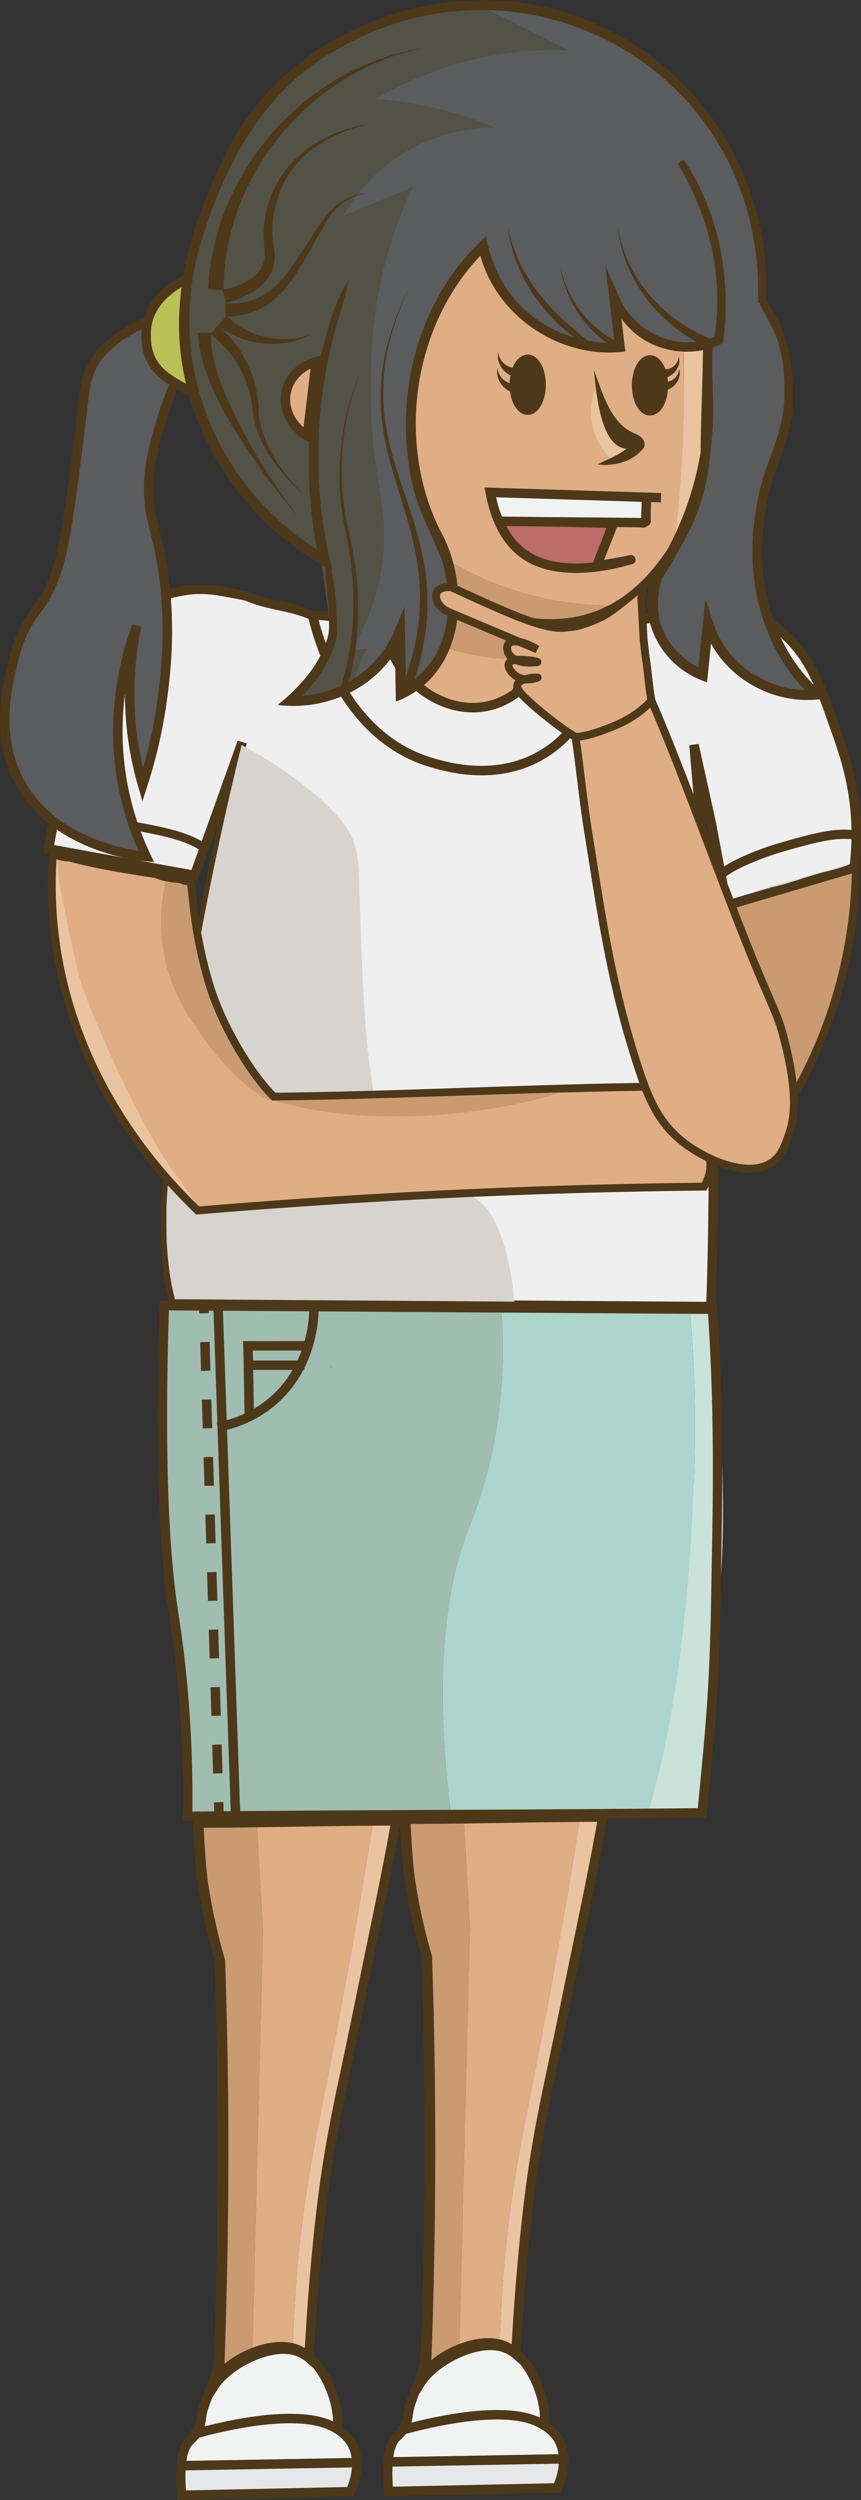 <?xml version="1.0" encoding="UTF-8"?>
<svg id="Layer_2" data-name="Layer 2" xmlns="http://www.w3.org/2000/svg" viewBox="0 0 91.377 265.29">
  <rect x="0" y="0" width="91.377" height="265.29" fill="#333333" stroke="none"/>
  <defs>
    <style>
      .cls-1 {
        stroke-dasharray: 0 0 3.053 3.053;
      }

      .cls-1, .cls-2, .cls-3, .cls-4, .cls-5, .cls-6, .cls-7, .cls-8, .cls-9, .cls-10, .cls-11, .cls-12, .cls-13, .cls-14, .cls-15 {
        stroke: #4e381a;
        stroke-miterlimit: 10;
      }

      .cls-1, .cls-2, .cls-4, .cls-8, .cls-9, .cls-10, .cls-13, .cls-16 {
        fill: none;
      }

      .cls-2 {
        stroke-dasharray: 0 3;
      }

      .cls-17, .cls-12 {
        fill: #4e381a;
      }

      .cls-3, .cls-6 {
        stroke-width: .835px;
      }

      .cls-3, .cls-18 {
        fill: #ca9b71;
      }

      .cls-19 {
        fill: #d7d4cf;
      }

      .cls-5 {
        stroke-width: .835px;
      }

      .cls-5, .cls-6, .cls-7, .cls-20 {
        fill: #e0ae84;
      }

      .cls-8 {
        stroke-width: .9px;
      }

      .cls-9, .cls-15 {
        stroke-width: 1.006px;
      }

      .cls-10 {
        stroke-width: .985px;
      }

      .cls-21 {
        fill: #a0bdb1;
      }

      .cls-11 {
        fill: #e6e7e8;
      }

      .cls-22 {
        fill: #bc6d65;
      }

      .cls-13 {
        stroke-width: 1.001px;
      }

      .cls-23 {
        fill: #525246;
      }

      .cls-24, .cls-14 {
        fill: #f1f2f2;
      }

      .cls-25 {
        fill: #c9e2da;
      }

      .cls-26 {
        fill: #bac157;
      }

      .cls-15 {
        fill: #f0efef;
      }

      .cls-27 {
        fill: #eac4a0;
      }

      .cls-28 {
        fill: #5a5c5d;
      }

      .cls-29 {
        fill: #acd5cb;
      }
    </style>
  </defs>
  <g id="Layer_1-2" data-name="Layer 1">
    <g>
      <path class="cls-4" d="m55.689,65.733c0,2.053.076,1.301-.189,3.379-.284,2.219-.468,3.662-1.516,5.021-1.881,2.441-5.064,2.685-5.874,2.747-.549.042-3.788.239-6.632-2.084-.776-.634-1.958-2.116-2.653-3.316"/>
      <g>
        <path class="cls-21" d="m53.185,139.036c-5.8-.04-11.61-.08-17.41-.11h-.12c-4.12-.03-8.25-.06-12.37-.08l.43,12.46.01.28,1.04,30.27v.07l.37,10.69v.08l.01.25c.87-.01,1.75-.02,2.63-.03,4.01-.04,8.17-.07,12.36-.11,2.28-.02,4.57-.04,6.87-.05.29-.01.59-.01.88-.01,0-.02-.01-.05-.01-.07,0-.04-.01-.08-.01-.12-1.97-15.61-.32-24.57,1.74-29.98.51-1.33,2-4.95,2.94-10.13.98-5.44.91-10.11.64-13.41Zm-26.68,6.08v-.25c-.01-.66-.03-1.27-.05-1.8,2.27.01,3.97-.01,6.16,0h.22c-.17.57-.4,1.18-.69,1.8-.04.08-.08.17-.12.25-.64,1.31-1.58,2.66-2.96,3.83-.81.7-1.66,1.23-2.46,1.62,0-.1-.01-.21-.01-.32-.03-1.5-.06-3.43-.09-5.13Z"/>
        <path class="cls-21" d="m32.837,143.063c-.19.65-.46,1.35-.81,2.05h-5.52c-.01-.75-.03-1.45-.05-2.05,2.35.01,4.08-.01,6.38,0Z"/>
        <path class="cls-21" d="m32.027,145.113c-.64,1.31-1.58,2.66-2.96,3.83-.81.7-1.66,1.23-2.46,1.62-.04-1.54-.07-3.63-.1-5.45h5.52Z"/>
        <path class="cls-21" d="m25.24,192.617c-.888,0-1.776.01-2.649.01-.769.01-1.539.01-2.309.02.03-.973.044-2.491,0-4.327-.237-8.952-1.85-15.581-2.249-17.298-1.199-5.329-1.152-14.575-.309-32.091,2.072.01,3.046-.043,5.118-.033l2.397,53.719Z"/>
        <path class="cls-29" d="m73.665,156.166c-.47,14.08-.17,26.2-3.17,36.24v.02c-.55.01-1.14.01-1.74.02-.21,0-.42.01-.64.01-5.83.08-13.55.25-19.17.29h-1.06c0-.02-.01-.05-.01-.07,0-.04-.01-.08-.01-.12-1.97-15.61-.32-24.57,1.74-29.98.51-1.33,2-4.95,2.94-10.13.98-5.44.91-10.11.64-13.41,6.68.04,13.36.08,20.04.12.45,5.23.65,10.92.44,17.01Z"/>
        <path class="cls-25" d="m76.272,169.531c-1.1,8.67-.494,15.652-2.274,22.832-.86.01-4.394.169-5.274.189,3-10.04,4.473-22.298,4.943-36.388.21-6.09.01-11.78-.44-17.01.84.01,1.69.01,2.53.02.86,12.25,1.415,23.227.515,30.357Z"/>
        <path class="cls-4" d="m74.472,192.836c.814-8.755,1.352-12.836,1.516-24.158.095-6.537.481-17.504-.379-29.747-19.389-.126-38.779-.253-58.168-.379-.569,17.652.13,27.039.947,32.4.265,1.734,1.359,8.41,1.516,17.432.032,1.857.017,3.379,0,4.358,15.663-.189,39.095-.189,54.758-.379"/>
        <line class="cls-4" x1="23.125" y1="138.11" x2="25.02" y2="193.183"/>
        <g>
          <line class="cls-4" x1="21.609" y1="137.857" x2="21.654" y2="139.356"/>
          <line class="cls-1" x1="21.745" y1="142.408" x2="23.161" y2="189.716"/>
          <line class="cls-4" x1="23.206" y1="191.242" x2="23.251" y2="192.741"/>
        </g>
        <path class="cls-2" d="m24.009,154.404c1.363-.306,5.103-1.338,8.084-4.8,4.203-4.88,3.594-10.751,3.474-11.747"/>
        <path class="cls-4" d="m23.102,151.431c1.274-.234,3.628-.859,5.822-2.732,4.209-3.593,4.38-8.828,4.394-9.73"/>
        <path class="cls-4" d="m26.472,150.552c-.074-2.168-.084-5.568-.158-7.737,2.474.011,4.253-.011,6.726,0"/>
        <line class="cls-4" x1="25.904" y1="144.868" x2="32.314" y2="144.868"/>
      </g>
      <g>
        <g>
          <path class="cls-18" d="m27.915,204.84c-.38,14.94-.75,29.88-1.13,44.83,0,.13-.01.26-.01.39-1.74.75-3.34,1.97-4.15,3.27.09-.27.19-.56.3-.87.12-.33.25-.69.38-1.08.12-3.16.21-6.35.28-9.56.26-11.59.18-22.84-.19-33.73-.7-2.4-1.34-5.13-1.8-8.15-.27-1.8-.41-4.84-.51-6.49,1.17,0,2.35-.01,3.54-.02.87-.01,1.75-.02,2.63-.03.22,3.81.44,7.63.66,11.44Z"/>
          <path class="cls-27" d="m42.205,193.22c-.99,5.71-2.55,12.89-3.93,19.7-1.64,8.06-2.4,11.03-3.29,16.42-.93,5.61-1.68,13.9-2.03,20.9-.01.04-.01.07-.01.11-.45-.4-.94-.69-1.45-.86-.14-.04-.28-.08-.42-.11,0-.07,0-.15.01-.22.17-7.03.86-12.97,1.63-17.8,1.07-6.61,2.61-12.85,5.31-28.54.6-3.49,1.12-6.7,1.58-9.59.81-.01,1.62-.01,2.42-.01h.18Z"/>
          <path class="cls-20" d="m39.605,193.23c-.46,2.89-.98,6.1-1.58,9.59-2.7,15.69-4.24,21.93-5.31,28.54-.77,4.83-1.46,10.77-1.63,17.8-.01.07-.01.15-.01.22-1.27-.27-2.83.03-4.3.68,0-.13.01-.26.01-.39.38-14.95.75-29.89,1.13-44.83-.22-3.81-.44-7.63-.66-11.44,4.11-.05,8.27-.14,12.35-.17Z"/>
          <path class="cls-4" d="m35.825,257.78c-.01.06-.01.12-.02.18m-13.21-5.02c.1-.16.21-.32.33-.48.88-1.15,2.31-2.16,3.86-2.79,1.47-.59,3.03-.84,4.3-.51.09.02.18.05.27.08.51.17,1,.47,1.45.87.05.03.1.07.15.13m-13.73,11.41h-.26m19.17-.33h-.27m-16.92-68.11c-.01-.04-.01-.07-.01-.1m-.12,65.14c-.18.05-.32.09-.43.12"/>
          <path class="cls-14" d="m42.065,192.97c-.01.08-.03.16-.04.25-.8,0-1.61,0-2.42.01-4.08.03-8.24.12-12.35.17-.88.01-1.76.02-2.63.03-1.19.01-2.37.02-3.54.02.1,1.65.24,4.69.51,6.49.46,3.02,1.1,5.75,1.8,8.15.37,10.89.45,22.14.19,33.73-.07,3.21-.16,6.4-.28,9.56-.13.39-.26.75-.38,1.08-.11.31-.21.6-.3.87.81-1.3,2.41-2.52,4.15-3.27,1.47-.65,3.03-.95,4.3-.68.14.03.28.07.42.11.51.17,1,.46,1.45.86,0-.04,0-.07.01-.11,1.91,1.75,3.11,5.14,2.87,7.54-.21-.13-.46-.26-.73-.39-3.9-1.83-11.94.19-14.28.85.09-.14.18-.29.26-.47.27-.58.23-.94.38-1.71.11-.52.2-.72.66-1.98.25-.68.61-1.67,1.05-2.94.12-3.16.21-6.35.28-9.57.25-11.59.17-22.84-.19-33.73-.7-2.4-1.34-5.12-1.8-8.14-.27-1.8-.4-4.84-.51-6.49,6.94,0,14.18-.24,21.12-.24Z"/>
          <path class="cls-14" d="m37.865,261.32l-18.64.33c.12-1.52.51-2.27.91-2.65.11-.1.4-.35.68-.75v-.01c2.34-.66,10.38-2.68,14.28-.85.27.13.52.26.73.39.91.58,1.3,1.17,1.45,1.41.41.69.57,1.43.59,2.13Z"/>
          <path class="cls-11" d="m37.865,261.32c.03,1.46-.54,2.76-.68,3.08-5.97.13-11.94.25-17.91.38-.11-1.3-.12-2.32-.05-3.13l18.64-.33Z"/>
          <path class="cls-4" d="m20.795,193.21h.15"/>
          <path class="cls-4" d="m42.025,193.22c-.99,5.67-2.53,12.75-3.89,19.46-1.64,8.06-2.4,11.02-3.29,16.42-.93,5.64-1.69,13.99-2.04,21.01v.08"/>
        </g>
        <g>
          <path class="cls-18" d="m49.875,204.44c-.38,14.94-.75,29.87-1.13,44.82,0,.13-.01.27-.01.4-1.74.75-3.34,1.97-4.15,3.27.09-.27.19-.56.3-.87.12-.33.25-.69.38-1.08.12-3.16.21-6.35.28-9.56.26-11.59.18-22.84-.19-33.73-.7-2.4-1.34-5.13-1.8-8.15-.27-1.8-.41-4.84-.51-6.49,1.17,0,2.35-.01,3.54-.02.87-.01,1.75-.02,2.63-.03.22,3.81.44,7.63.66,11.44Z"/>
          <path class="cls-27" d="m64.165,192.82c-.99,5.71-2.55,12.89-3.93,19.7-1.64,8.06-2.4,11.03-3.29,16.42-.93,5.61-1.68,13.9-2.03,20.9-.01.04-.01.07-.01.11-.45-.4-.94-.69-1.45-.86-.14-.04-.28-.08-.42-.11,0-.07,0-.15.01-.22.17-7.03.86-12.97,1.63-17.8,1.07-6.61,2.61-12.85,5.31-28.54.6-3.49,1.12-6.7,1.58-9.59.81-.01,1.61-.01,2.41-.01h.19Z"/>
          <path class="cls-20" d="m61.565,192.83c-.46,2.89-.98,6.1-1.58,9.59-2.7,15.69-4.24,21.93-5.31,28.54-.77,4.83-1.46,10.77-1.63,17.8-.01.07-.01.15-.01.22-1.27-.27-2.83.03-4.3.68,0-.13.01-.27.01-.4.38-14.95.75-29.88,1.13-44.82-.22-3.81-.44-7.63-.66-11.44,4.11-.05,8.27-.14,12.35-.17Z"/>
          <path class="cls-4" d="m57.785,257.38c-.01.06-.01.12-.02.18m-13.21-5.02c.1-.16.21-.32.33-.48.88-1.15,2.31-2.17,3.86-2.8,1.47-.58,3.03-.83,4.3-.5.09.02.18.05.27.08.51.17.99.47,1.44.86.05.03.11.08.16.14m-13.73,11.41h-.27m19.17-.33h-.26m-16.92-68.03v-.08c-.01-.04-.01-.07-.01-.1m-.12,65.13c-.18.05-.33.1-.44.13"/>
          <path class="cls-14" d="m64.015,192.59c-.02.08-.03.15-.04.23-.8,0-1.6,0-2.41.01-4.08.03-8.24.12-12.35.17-.88.01-1.76.02-2.63.03-1.19.01-2.37.02-3.54.02.1,1.65.24,4.69.51,6.49.46,3.02,1.1,5.75,1.8,8.15.37,10.89.45,22.14.19,33.73-.07,3.21-.16,6.4-.28,9.56-.13.39-.26.75-.38,1.08-.11.31-.21.6-.3.87.81-1.3,2.41-2.52,4.15-3.27,1.47-.65,3.03-.95,4.3-.68.14.03.28.07.42.11.51.17,1,.46,1.45.86,0-.04,0-.07.01-.11,1.91,1.75,3.11,5.14,2.87,7.54-.21-.13-.46-.26-.73-.39-3.9-1.83-11.92.19-14.28.85.09-.14.18-.29.26-.47.27-.58.22-.94.38-1.7.1-.53.2-.73.66-1.99.25-.68.61-1.67,1.04-2.94.12-3.16.22-6.35.29-9.57.25-11.59.17-22.84-.19-33.73-.7-2.4-1.34-5.12-1.8-8.14-.27-1.78-.4-4.74-.51-6.41.29-.01.59-.01.88-.01h1.06c5.62-.04,13.34-.21,19.17-.29Z"/>
          <path class="cls-14" d="m59.825,260.92l-18.64.33c.11-1.53.5-2.27.9-2.65.11-.11.41-.35.69-.76,2.36-.66,10.38-2.68,14.28-.85.27.13.52.26.73.39.91.58,1.3,1.17,1.45,1.41.41.69.57,1.43.59,2.13Z"/>
          <path class="cls-11" d="m59.825,260.92c.03,1.46-.54,2.76-.69,3.08-5.96.13-11.93.25-17.9.38-.11-1.3-.12-2.33-.05-3.13l18.64-.33Z"/>
          <path class="cls-4" d="m42.755,192.81h1.02c5.11-.02,10.38-.15,15.55-.21h.6c.73-.01,1.45-.02,2.17-.02.2-.01.41-.01.61-.01h1.31v.02"/>
          <path class="cls-4" d="m63.975,192.82c-.98,5.67-2.53,12.75-3.89,19.46-1.64,8.06-2.4,11.02-3.28,16.42-.93,5.64-1.69,13.98-2.05,21v.09"/>
        </g>
      </g>
      <path class="cls-24" d="m68.158,55.351c-.09.04-.09-.01-.1-.02-3.2-.05-6.74-.07-10.19-.09-.62-.01-1.23-.02-1.83-.02-.57,0-1.12-.01-1.67-.02-.54-.01-1.06-.01-1.57-.02-.42-.95-.69-1.94-.86-2.84,5.14.16,10.97.34,16.22.5.05.71-.08,1.86,0,2.51Z"/>
      <path class="cls-22" d="m65.076,55.454c-2.38-.02-4.87-.04-7.32-.05,2.43.04,4.92.09,7.07.16-.38,1.23-1.28,3.16-1.68,4.43-2.25.27-5.13.19-7.32-1.26-1.36-.91-2.25-2.22-2.85-3.6.51.01,1.04.02,1.57.02.55.01,1.1.02,1.67.02.6,0,1.21.01,1.83.02,2.43.04,4.92.09,7.07.16-.01.03-.02.06-.04.1Z"/>
      <g>
        <path class="cls-20" d="m72.495,37.042c-.6,0-1.25-.07-1.93-.25-3.93-1-5.51-4.61-5.69-5.05.21,1.75.42,3.5.62,5.25v.01c.01.02.01.03.01.05-.42.03-1.55.1-3.02-.12h-.01c-1.97-.27-4.56-1.03-6.95-3.04-3.34-2.82-4.28-6.39-4.54-7.58-3.05,3.03-4.62,5.98-5.43,7.83-.4.9-4.21,9.92-.89,19.58.86,2.48,1.75,3.76,2.36,5.44,2.58,1.59,5.69,3.05,9.33,4,3.45.9,6.62,1.15,9.28,1.1,2.66-1.69,4.26-3.95,5.15-5.2.13-.18.26-.37.37-.55.01-.01.01-.02.01-.02.18-.31.34-.64.5-.97l.01-.01c.45-3.79.77-7.88.88-12.25.07-2.87.04-5.61-.06-8.22Zm-9.35,4.24c1.11,4.29,2.31,5.47,3.28,5.65.3.06.96.09,1.04.38.12.46-1.3,1.24-2.18,1.61-.07.03.173-.481.103-.461-1.11-1.05-1.651-1.864-1.961-3.324-.32-1.52-.411-2.442-.282-3.855Zm-8.67-1.56c.24-.83.71-1.39,1.24-1.39.79,0,1.42,1.21,1.42,2.7s-.63,2.7-1.42,2.7c-.71,0-1.31-1.01-1.4-2.33-.02-.12-.02-.24-.02-.37,0-.47.07-.92.18-1.31Zm12.1,19.9c.06-.02.09-.03.1-.03,0,0-.03.01-.1.03Zm1.72-4.1c-.01.02-.17.11-.26.16-.12.06-.12,0-.13-.01-3.2-.05-6.74-.07-10.19-.09,2.43.04,4.92.09,7.07.16-.39,1.26-1.32,3.25-1.71,4.52,1.73-.29,2.7-.47,3.19-.57-1.43.4-7.08,1.88-10.77-.57-1.36-.91-2.25-2.22-2.85-3.6-.45-1.03-.73-2.1-.91-3.06,5.22.16,11.2.35,16.56.51.05.72-.08,1.9,0,2.55Zm1.82-14.36c-.02,1.46-.64,2.64-1.42,2.64-.78,0-1.42-1.21-1.42-2.7s.64-2.7,1.42-2.7c.79,0,1.42,1.21,1.42,2.7v.06Z"/>
        <path class="cls-27" d="m74.575,47.599c-.22,1.54-.56,3.11-1.05,4.66-.54,1.72-1.18,3.26-1.85,4.63.45-3.79.77-7.88.88-12.25.07-2.87.04-5.61-.06-8.22.78,0,2.045-.11,2.615-.26,0,3.36-.535,8.16-.535,11.44Z"/>
        <path class="cls-18" d="m65.635,64.262c-.73.47-1.53.89-2.43,1.24-2.63,1.02-5.36,1.01-7.8.56-3.61-.65-6.57-2.26-7.64-2.89-.02-.33-.05-.62-.07-.86-.12-1.3-.35-2.28-.67-3.15,2.58,1.59,5.69,3.05,9.33,4,3.45.9,6.62,1.15,9.28,1.1Z"/>
        <path class="cls-18" d="m55.215,69.322c-.03.2-.05.39-.08.58-1.3.03-2.74-.04-4.28-.3-1.37-.23-2.64-.57-3.79-.98.76-2.03.78-4.07.7-5.45,1.07.63,4.03,2.24,7.64,2.89,0,1.9.06,1.22-.19,3.26Z"/>
        <path class="cls-20" d="m55.135,69.902c-.25,1.9-.48,3.2-1.44,4.44-1.88,2.44-5.06,2.69-5.87,2.75-.55.04-3.79.24-6.63-2.09-.73-.59-1.82-1.94-2.53-3.09,2.07-1.68,3.05-3.67,3.47-4.67.05,2.18.09,4.37.13,6.56.86-.41,2.08-1.14,3.16-2.4.76-.88,1.28-1.83,1.64-2.78,1.15.41,2.42.75,3.79.98,1.54.26,2.98.33,4.28.3Z"/>
        <path class="cls-27" d="m67.465,47.312c.12.46-1.3,1.24-2.18,1.61-.07.03-.13.05-.2.07-1.11-1.05-1.89-2.37-2.2-3.83-.32-1.52-.07-2.88.26-3.88,1.11,4.29,2.31,5.47,3.28,5.65.3.06.96.09,1.04.38Z"/>
      </g>
      <path class="cls-3" d="m90.821,90.059c-.006-0-.011-.001-.017-.001-.459.221-.994.352-1.603.368-.238.066-.48.113-.72.173-.189.063-.39.11-.6.144-2.267.524-4.575.833-6.888,1.161-.352.166-.748.28-1.187.331-.333.083-.693.13-1.086.124-.022-0-.043-.004-.065-.004-.431.245-.441.154-.935.229-.32,1.579-.503,5.414-2.208,10.907-1.382,4.454-4.36,9.437-6.501,11.635-.147-.006-.301-.014-.45-.021.723,1.432,1.435,2.859,2.004,4.307,2.534,1.842,6.705,3.07,9.173,3.514,3.473-4.383,7.474-10.836,9.607-19.344,1.288-5.14,1.573-9.761,1.474-13.523Z"/>
      <path class="cls-15" d="m18.457,138.249c18.998.134,37.997.267,56.995.4.16-4.813.264-10.146.261-15.929-.003-5.449-.101-11.036-.308-16.753-.231-6.364-.584-12.547-1.039-18.539-.237-2.795-.475-5.589-.712-8.384.612,2.776,1.224,5.551,1.836,8.326.546,2.902,1.092,5.803,1.638,8.705,4.508-1.328,9.016-2.655,13.524-3.983.9-7.359-1.17-12.339-2.217-15.366-1.603-4.632-2.832-7.87-6.654-10.596-1.504-1.073-5.811-2.547-9.123-1.575-2.409.707-5.482,1.415-7.821,2.332-2.071.253-4.142.507-6.213.76-.969,3.796-3.777,6.721-7.107,7.327-4.624.842-9.921-2.848-10.884-8.851-2.323.122-5.143-.947-7.466-.824-2.521-1.089-4.544-.986-7.065-2.075-3.275-.599-4.591-1.065-7.858-.29-2.485.589-3.345.994-4.191,2.008-5.6,6.714-8.479,22.755-8.893,25.134,5.162.94,10.324,1.88,15.486,2.819,1.683-4.71,3.367-9.421,5.05-14.131-1.71,6.914-4.241,18.002-6.142,30.613-.982,6.518-1.357,10.528-1.533,13.191-.041.617-.306,2.636-.462,5.686-.032.623.004,3.553.019,3.815.141,2.482.39,4.346.878,6.179Z"/>
      <path class="cls-9" d="m33.167,65.3c.31,1.096,2.768,12.726,12.625,15.618,1.743.511,7.261,2.13,12.228-1.142,6.218-4.097,5.996-12.187,5.974-12.686"/>
      <path class="cls-19" d="m54.587,138.123c-12.006-.089-24.012-.168-36.018-.256-.497-1.83-.742-3.696-.883-6.175-.015-.262-.047-3.192-.014-3.816.151-3.048.413-5.067.456-5.691.184-2.655.556-6.666,1.531-13.184,1.844-12.213,4.274-22.997,5.983-29.946,3.048,1.588,10.393,6.245,11.826,10.123.582,1.58.609,2.788.659,4.782.322,11.089.634,16.168,1.31,20.618.854,5.631,1.82,7.156,2.319,7.859,2.497,3.492,6.414,2.376,9.623,5.498,1.451,1.412,2.838,5.552,3.209,10.188Z"/>
      <path class="cls-8" d="m5.871,87.003c1.355-.3,4.896.053,6.863.387,4.942.841,7.024,1.356,8.788,2.471"/>
      <path class="cls-10" d="m76.535,92.808c.995-.976,4.172-2.239,6.007-2.784,4.611-1.369,6.636-1.765,8.697-1.333"/>
      <path class="cls-16" d="m25.047,79.184c2.657,1.291,10.794,6.272,12.308,10.375.582,1.578.611,2.784.667,4.779.314,11.092.627,16.165,1.305,20.621.856,5.63,1.819,7.152,2.322,7.857,2.492,3.493,6.411,2.374,9.616,5.493,1.477,1.437,2.872,5.661,3.226,10.351"/>
      <path class="cls-5" d="m75.337,122.944c-.067-.384-.185-.719-.316-1-.707-.321-1.658-.857-2.538-1.731-1.906-1.893-2.192-4.091-2.251-4.91-12.493.101-28.688.967-41.181,1.069-2.313-2.268-5.446-7.347-6.811-11.845-1.682-5.546-1.726-9.385-2.018-10.974-.552-.091-.567-0-1.04-.26-.025-0-.048.002-.073.002-.442-.007-.844-.066-1.215-.16-.492-.065-.931-.192-1.32-.37-2.664-.405-4.686-.762-5.639-.949-.116-.023-1.244-.245-2.051-.442-.223-.055-.446-.107-.668-.164-.267-.068-.537-.123-.802-.197-.684-.036-1.279-.185-1.785-.422-.006-0-.012.001-.019.001-.271,3.756-.147,8.384,1.083,13.563,2.912,12.267,10.306,20.474,14.281,24.297,15.259-1.281,31.019-2.124,47.254-2.437,2.172-.042,4.335-.074,6.49-.097.302-.504.856-1.615.619-2.974Z"/>
      <path class="cls-27" d="m20.616,127.493c-4.243-4.21-10.315-11.588-13.162-22.071-1.405-5.142-1.619-9.712-1.475-13.478.011-0.0.006-.789.017-.789.075.028.293,2.84.368,2.858.289,1.732,1.819,9.256,2.423,10.879,1.955,5.258,5.904,13.844,8.922,18.426.743,1.128,1.837,2.466,2.908,4.175Z"/>
      <path class="cls-18" d="m59.579,115.918c-7.037,2.27-20.19,3.99-30.465.86,9.217-.09,20.327-.57,30.465-.86Z"/>
      <path class="cls-18" d="m27.799,116.307c-2.148-1.16-5.111-4.166-7.915-8.696-3.598-5.8-2.942-11.39-2.307-14.09.349.09.73.14,1.153.15h.074c.476.26.487.16,1.037.26.296,1.58.339,5.42,2.021,10.97,1.302,4.29,4.397,9.179,6.672,11.579-.011,0,.378.316.368.316-.571-.19-.563-.2-1.103-.489Z"/>
      <path class="cls-27" d="m76.144,122.804c-.878-.43-2.462-1.257-3.108-1.737-2.846-2.12-3.965-4.916-5.012-8.116-2.973-9.01-3.725-15.863-5.079-24.253-.582-3.57-1.097-8.417-1.403-10.137.402-.06,1.036-.186,1.47-.316.624,7.59,1.545,18.995,4.92,29.345,2.19,6.74,3.584,10.326,8.212,15.213Z"/>
      <path class="cls-18" d="m83.186,120.633c-.222.62-.516,1.07-.791,1.57-1.28-6.21-2.974-12.94-5.217-20.06-3.185-10.09-6.522-18.104-10.099-25.594.72-.45,1.525-1.093,1.938-1.453,3.566,8.1,8.196,21.689,11.762,29.779,1.291,2.99,1.596,3.992,2.072,5.842,1.534,5.98.821,8.486.334,9.916Z"/>
      <path class="cls-19" d="m90.036,91.738c-.006.1-1.236.474-2.406.758-2.264.53-4.098,1.438-6.416,1.768-.349.16-.792.266-1.236.316"/>
      <path class="cls-28" d="m86.415,73.778c-.86.06-4.94.3-8.33-2.66-2.04-1.77-2.89-3.87-3.23-4.92-.18,1.83-.37,3.66-.56,5.49-.47-.18-3.76-1.52-4.93-5.11-.84-2.6-.08-4.82.19-5.5.54-.81,1.11-1.75,1.67-2.81v-.01c2.62-4.02,3.2-7.99,3.35-9.95v-.24c.52-3.55.45-6.92.23-9.43v-.02c.01-.72.02-1.41.02-2.05-.08.03-.16.05-.25.07-1.02.26-2.44.42-4.01.02-3.93-1-5.5-4.62-5.68-5.06.04.35.08.69.12,1.04-.23-.41.018-.9-.032-1.01.19,1.62.347,3.369.537,4.989.01.08-.315.231-.315.311-.54.03-1.47.04-2.65-.11h-.01c-1.97-.27-4.6-1.04-7-3.07-3.34-2.81-4.29-6.39-4.55-7.58-.09.09-.18.18-.26.27-.01-.02-.02-.04-.02-.06-3.05,3.03-4.62,5.98-5.43,7.83-.4.9-3.643,9.644-.323,19.304.86,2.48,1.758,3.878,2.368,5.558.32.87.543,1.732.663,3.032.02.24-.02,1.659,0,1.989.08,1.38-.438,2.567-1.198,4.597-.36.95-.88,1.9-1.64,2.78-.45.52-.92.95-1.38,1.31-.04.03-.08.06-.11.07-.51.36-.98.62-1.38.82-.05-2.19-.09-4.38-.13-6.57-.07.18-.17.39-.28.62,0-.14-.01-.27-.01-.41-.4.95-1.31,2.81-3.19,4.44-.09.07-.18.15-.28.23,0,0,0,.01.01.01-.01.01-.03.02-.04.03-.74.57-1.5,1-2.24,1.33.3-.97-.511-2.448-.241-3.998,2.82-4.77,3.871-8.678,3.931-11.968.1-5.15-1.441-7.877-1.121-17.907.11-3.52.556-7.806,1.846-12.346.84-2.96,1.449-4.353,2.259-6.063-2.44,1.01-5.192,2.008-7.642,3.018.31-.53,1.351-2.527,2.021-3.397,1.13-1.47,2.181-3.307,4.611-4.737,3.95-2.33,6.466-2.653,8.116-2.653-1.84-.77-1.969-.515-4.579-1.105-2.19-.49-5.871-.47-7.611-.6,2.46-1.45,6.007-5.431,10.737-6.491,3.77-.84,6.954-.483,9.474-.393-3.11-1.57-5.053-2.053-6.911-4.08,3.85,0,7.75.72,11.48,2.3,9.81,4.16,14.13,12.45,15.03,14.27,3,6.08,3.18,11.73,3.05,14.72,1.91,3.39,2.39,3.9,2.76,7.77.34,3.52-.13,5.89-1.27,8.71-.74,1.86-3.69,9.84-.56,18.18.64,1.72,1.96,4.39,4.92,7.2Z"/>
      <path class="cls-23" d="m60.339,5.324c-3.11-1.57-6.22-3.13-9.33-4.7h-.01c-2.4,0-4.77.28-7.06.81-.4.1-.8.2-1.2.31-4.67,1.26-8.96,3.56-12.34,6.61-4.66,4.2-6.66,8.96-7.83,11.75-.82,1.95-2.23,5.28-2.9,9.49v.01c0,.03-.01.05-.01.08-.56,3.46-.62,7.51.55,11.85.02.09.04.18.07.27.08.3.17.61.27.91,3.19,10.14,11.02,15.29,13.5,16.74.59,3.58,1.16,7.8.9,8.52-1.23,3.47-3.39,5.56-4.42,6.44.51.03,1.62.04,3.01-.25.1-.01,3.061-.57,3.171-.599,1.28-1.59,1.319-3.182,2.179-4.642.13-.22-1.59.162-1.47-.058,2.52-4.49,3.28-8.36,3.34-11.5.1-5.15-1.71-8.41-1.39-18.44.11-3.52.48-7.46,1.77-12,.84-2.96,1.84-5.36,2.65-7.07-2.44,1.01-4.88,2.02-7.33,3.03.31-.53.77-1.3,1.44-2.16q0-.01.01-.02c1.13-1.47,2.82-3.21,5.25-4.64,3.95-2.33,7.7-2.53,9.35-2.53-1.84-.77-4.09-1.56-6.7-2.15-2.19-.49-4.19-.75-5.93-.88,2.46-1.45,6.13-3.24,10.86-4.3,3.77-.84,7.08-.97,9.6-.88Zm-27.74,41.11c-1.95-.95-2.95-3.08-2.45-4.99.4-1.54,1.74-2.74,3.4-3.07v.01c-.31,2.62-.62,5.23-.93,7.85,0,.07-.01.13-.02.2Z"/>
      <path class="cls-26" d="m20.275,41.808c-.68-.38-1.37-.73-2.02-1.13-1.77-1.06-3.2-2.43-3.02-5.54.02-.34.07-.66.15-.96.71-2.87,3.64-4.26,4.28-4.57-.58,3.55-.64,7.72.61,12.2Z"/>
      <path class="cls-28" d="m17.135,61.408c.71,5.61.16,10.09-.13,12.38-.33,2.61-.95,5.9-2.15,9.6-.54-1.87-1.04-4.17-1.26-6.82-.34-4.09.1-7.56.63-10.1-1.16,3.2-2.84,9.3-1.51,16.67.57,3.16,1.55,5.79,2.52,7.83-.92-.08-9.83-1.04-13.51-8.08-2.57-4.92-1.22-10.21-.51-13.01,1.35-5.29,3-4.32,4.68-9.73.89-2.88,1.53-8.06,2.78-18.32.07-.65.26-2.15,1.26-3.66,1.26-1.89,4.21-3.53,5.45-3.99-.08.3-.13.62-.15.96-.18,3.11,1.25,4.48,3.02,5.54-.83,2.17-2.83,7.48-2.76,11.26.06,3.8,1.01,4.51,1.64,9.47Z"/>
      <g>
        <g>
          <path class="cls-17" d="m36.994,29.765c-.485,2.518-1.41,4.83-1.937,7.287-1.637,7.294-1.734,14.995-.063,22.286 0.0 0.0.287,1.263.287,1.263l-1.109-.654c-9.619-5.548-16.034-16.511-15.081-27.709.372-5.539,2.369-10.766,4.763-15.719C28.667,6.381,39.705.168,50.77.047c11.152-.341,21.994,6.241,27.053,16.149,2.466,4.833,3.811,10.296,3.396,15.732-.047.201.144.212-.394.237-.493-.07-.356-.104-.373-.147.026-.513.006-1.366-0-1.887-.507-23.133-25.106-36.456-44.937-24.733-7.179,4.012-11.336,11.453-13.776,19.065-4.665,13.245.906,27.528,12.993,34.52-0-0-.823.61-.822.609-1.654-7.485-1.493-15.313.354-22.731.654-2.448,1.293-4.949,2.731-7.095h0Z"/>
          <path class="cls-17" d="m34.563,58.738c1.127,2.725,1.148,5.63,1.211,8.55-.507,2.929-2.468,5.496-4.632,7.459-0-0-.314-.91-.314-.91,4.714.237,9.324-2.629,11.087-7.022 0.0 0,1.016-2.446,1.016-2.446l.049,2.648.123,6.568-.789-.485c1.874-.886,3.419-2.401,4.265-4.283,1.259-2.802,1.195-6.286.373-9.237-1.156-3.022-2.914-5.964-3.394-9.252-1.619-8.745.857-18.371,7.342-24.597-0-0.0.673-.67.673-.67.352,1.861.976,3.697,2.015,5.29,2.524,4.077,7.428,6.349,12.167,5.977-0.0 0-.467.57-.467.57l-.629-5.305-.397-3.354,1.371,3.098c1.607,4.027,6.469,6.211,10.442,4.285-0.0 0-.291.385-.291.385.947-5.624-.121-11.465-2.699-16.533-.334-.698-.733-1.408-1.127-2.075-.021-.017.018-.071.28-.268.358-.166.325-.201.404-.071,3.681,5.556,4.968,12.519,4.133,19.09-0,0-.038.274-.038.274l-.253.111c-3.26,1.528-7.39.791-9.832-1.878-.813-.86-1.478-1.829-1.957-2.931l.974-.255c.052.49.668,5.545.698,5.836-7.095.895-14.207-4.037-15.607-11.096-0.0 0.0.877.258.877.258-7.724,7.486-9.679,20.113-4.982,29.71,3.465,6.075,2.701,15.511-4.635,18.275-.032-.328-.117-6.841-.147-7.418 0.0 0,1.065.202,1.065.202-2.151,5.392-7.827,8.258-13.475,7.573,2.407-1.941,4.724-4.504,5.416-7.59.235-2.819-.534-5.631-.316-8.486h0Z"/>
          <path class="cls-17" d="m74.81,36.238c.927,2.034.771,4.278.874,6.448.158,6.572-1.7,13.178-5.387,18.631-.531,1.296-.749,4.096.165,5.766.813,1.827,2.454,3.277,4.308,4.035l-.735.449.573-5.494.263-2.519.784,2.409c1.385,4.668,6.208,7.663,11.005,7.22-0.0 0-.32.906-.32.906-5.826-5.196-7.522-13.664-5.908-21.078.628-3.678,2.742-6.949,2.802-10.715.078-2.7-.133-5.53-1.49-7.927-.196-.336-.781-1.503-.975-1.847,0-0-.163-.311-.163-.311l-.081-.155-.041-.078c.019-.044-.164.025.288-.262.48-.236.326-.117.374-.11l.045.075c.041.084.225.357.272.448,2.192,3.022,2.715,6.545,2.71,10.199.078,3.847-2.122,7.193-2.747,10.887-1.521,7.121.043,15.137,5.635,20.112-0.0 0.0.878.82.878.82l-1.198.086c-5.251.501-10.587-2.815-12.111-7.938-0.0 0,1.046-.11,1.046-.11l-.564,5.495-.073.716c-4.845-1.522-7.737-6.926-5.663-11.687,3.554-5.324,5.381-11.641,5.444-18.027.133-2.173-.315-4.258-.01-6.442h0Z"/>
        </g>
        <path class="cls-13" d="m20.052,29.48c-.299.182-4.31,1.807-4.532,5.589-.253,4.311,2.573,5.266,5.147,6.726"/>
        <path class="cls-13" d="m15.742,34.075c-1.209.438-4.245,2.095-5.526,4.026-1.003,1.512-1.184,3.007-1.263,3.663-1.245,10.251-1.885,15.435-2.779,18.316-1.679,5.412-3.324,4.441-4.674,9.726-.716,2.804-2.065,8.088.505,13.011,3.678,7.044,12.591,7.999,13.516,8.084-.97-2.039-1.956-4.673-2.526-7.832-1.329-7.367.354-13.471,1.516-16.674-.534,2.542-.973,6.018-.632,10.105.221,2.648.719,4.947,1.263,6.821,1.198-3.704,1.815-6.994,2.147-9.6.293-2.296.833-6.768.126-12.379-.626-4.966-1.579-5.671-1.642-9.474-.064-3.86,2.024-9.33,2.811-11.4"/>
        <path class="cls-17" d="m53.921,24.08c1.038,5.72,5.253,9.798,9.779,13.027-0.0 0-.106.219-.106.219-1.43-.398-2.54-1.36-3.611-2.291-3.239-2.775-5.631-6.693-6.063-10.956h0Z"/>
        <path class="cls-17" d="m59.491,28.249c.677,3.625,3.194,6.816,6.552,8.28-0.0 0-.302.626-.302.626-3.382-1.732-5.789-5.16-6.25-8.906h0Z"/>
        <path class="cls-17" d="m65.554,24.084c.99,5.666,4.993,10.066,10.311,12.05-0.0 0-.435.902-.435.902-5.314-2.364-9.207-7.098-9.876-12.952h0Z"/>
        <path class="cls-17" d="m23.645,30.773c1.833-.435,4.174-1.284,4.423-3.356.071-.933-.188-2.161-.064-3.311.489-6.15,5.393-10.125,11.233-10.952-4.242.905-8.51,3.485-9.742,7.847-.517,1.559-.739,3.135-.499,4.744.064.537.175,1.103.148,1.75-.048,1.333-.904,2.505-1.904,3.199-1.002.726-2.122,1.14-3.233,1.473l-.363-1.394h0Z"/>
        <path class="cls-17" d="m22.091,30.714c.55-12.566,10.42-23.67,22.798-25.613-11.966,2.438-21.157,13.487-21.16,25.671-0-0-1.638-.059-1.638-.059h0Z"/>
        <path class="cls-17" d="m23.106,34.538c2.775,2.272,4.34,5.778,4.346,9.33.378,3.388,2.502,6.329,4.869,8.696-2.56-2.278-4.867-5.124-5.469-8.611-.22-3.374-1.769-6.475-4.516-8.478 0-0.0.771-.937.771-.937h0Z"/>
        <path class="cls-17" d="m43.563,30.27c-9.114,18.938,6.828,23.991.09,42.868 0,0-.938-.347-.938-.347,6.998-18.253-8.692-23.819.848-42.521h0Z"/>
        <path class="cls-17" d="m38.456,38.974c-2.285,5.434-2.806,11.49-1.483,17.231,1.386,5.735,1.489,11.861-.365,17.53 0,0-.65-.209-.65-.209,1.932-5.563,1.939-11.531.679-17.257-1.217-5.783-.579-11.895,1.819-17.294h0Z"/>
        <path class="cls-7" d="m33.549,38.384c-.31,2.62-.62,5.23-.93,7.85-1.78-1.01-2.67-3.03-2.19-4.85.38-1.46,1.58-2.6,3.12-3Z"/>
        <path class="cls-4" d="m33.829,38.304c-.32,2.69-.63,5.38-.95,8.07-.09-.04-.18-.09-.26-.14.31-2.62.62-5.23.93-7.85.09-.04.19-.06.28-.08Z"/>
        <path class="cls-4" d="m75.11,36.396c0,3.442-.253,8.4-.253,11.842-.163,2.074-.79,6.372-3.789,10.611-1.125,1.589-3.418,4.829-7.579,6.442-7.048,2.732-14.77-1.518-15.724-2.119"/>
        <path class="cls-17" d="m63.015,39.238c.971,2.516,1.781,5.815,4.512,6.836.189.139.457.14.789.659.146.294.089.609.008.781-1.113,1.478-3.19,2.003-4.93,1.767,1.348-.63,2.859-1.266,3.746-2.24-.032.029-.061.177.007.331.163.246.099.156-.002.213-3.478.654-3.836-6.035-4.131-8.346h0Z"/>
        <path class="cls-4" d="m70.152,52.817c-5.737-.179-12.389-.389-18.126-.568.43,2.268,1.386,5.082,3.758,6.663,4.264,2.842,11.169.41,11.179.474.003.019-.832.208-3.6.663.389-1.263,1.316-3.253,1.705-4.516-3.821-.126-8.716-.189-12.442-.221,4.915.072,10.652.082,15.567.154.011.006.006.067.128.004.091-.048.249-.134.256-.154-.075-.696.072-1.992-.003-2.688"/>
        <g>
          <ellipse class="cls-12" cx="56.005" cy="40.825" rx="1.421" ry="2.7"/>
          <path class="cls-17" d="m54.735,40.013c-1.233-.229-2.116-1.471-1.857-2.646.089.991.997,1.779,1.933,1.649-0.0 0-.076.997-.076.997h0Z"/>
          <path class="cls-17" d="m54.656,41.703c-1.233-.229-2.116-1.471-1.857-2.646.089.991.997,1.778,1.933,1.649-0.0 0-.076.997-.076.997h0Z"/>
        </g>
        <g>
          <ellipse class="cls-12" cx="68.984" cy="40.896" rx="1.421" ry="2.7"/>
          <path class="cls-17" d="m70.367,39.13c.79.225,1.624-.45,1.664-1.323.337,1.055-.565,2.237-1.689,2.323 0.0 0.0.026-1.0.026-1h0Z"/>
          <path class="cls-17" d="m70.409,40.457c.79.225,1.624-.45,1.664-1.323.337,1.055-.565,2.237-1.689,2.323 0.0 0.0.026-1.0.026-1h0Z"/>
        </g>
        <path class="cls-17" d="m22.373,35.323c-.041,3.549,1.688,7.007,3.274,10.157,1.714,3.251,3.679,6.388,5.979,9.265-1.248-1.361-2.401-2.81-3.495-4.302-3.134-4.596-6.666-9.371-7.147-15.119 0-0,1.39-0,1.39-0h0Z"/>
        <path class="cls-17" d="m23.95,32.196c3.784.256,5.865-1.993,7.759-5.016,1.557-2.014,2.6-4.696,4.904-6.013.777-.408,1.637-.63,2.498-.686-1.72.203-3.273,1.153-4.185,2.624-2.947,4.423-4.572,10.534-10.971,10.481 0.0 0-.005-1.39-.005-1.39h0Z"/>
        <path class="cls-17" d="m24.009,33.517c2.323,2.246,5.888,3.142,8.99,1.933-3.059,1.719-7.041,1.221-9.871-.85-0.0 0.0.882-1.083.882-1.083h0Z"/>
      </g>
      <g>
        <path class="cls-6" d="m81.345,105.212c1.29,2.989,1.436,3.353,1.91,5.203,1.534,5.987.967,8.528.472,9.954-.473,1.364-.883,2.492-2.076,3.15-2.56,1.412-6.676-.471-8.906-2.13-2.846-2.116-3.932-4.84-4.985-8.036-2.968-9.01-3.958-16.569-5.319-24.952-.58-3.574-1.066-8.479-1.378-10.203,1.063-.157,2.107-.547,3.668-1.207,1.88-.795,3.554-1.907,4.407-2.644,3.567,8.097,8.64,22.768,12.207,30.865"/>
        <path class="cls-6" d="m69.138,74.347c-.258-1.309-.37-3.102-.592-4.477-.118-.727-.143-1.325-.245-2.037,0-0-.049-.995-.147-2.842l-.098-1.516s.275-1.296.25-1.308c-.105-.048-2.913,2.462-4.147,3.132-1.121.609-2.722,1.192-3.568,1.241-.87.05-1.745.62-7.355-1.82-2.478-1.078-5.377-2.422-5.377-2.422-.065-.005-1.021-.073-1.407.425-.403.521-.115,1.576,1.02,2.155,3.18,1.343,6.36,2.687,9.54,4.03-1.382-.842-2.581-1.046-3.007-.644-.276.26-.187.735-.076.994.31.72,1.398,1.174,2.719,1.031.212-.006.392-.016.393-.037.004-.079-2.605-.577-3.022.102-.229.371.244,1.024.7,1.354.804.582,1.809.346,1.917.319.201-.053.432-.118.428-.133-.012-.041-1.849.053-2.14.712-.179.406.259.951,1.194,1.809.915.84,3.072,2.67,4.944,3.783,1.002-.043,2.083-.363,3.768-1.022,2.339-.915,3.606-2.055,4.307-2.829Z"/>
      </g>
    </g>
  </g>
</svg>